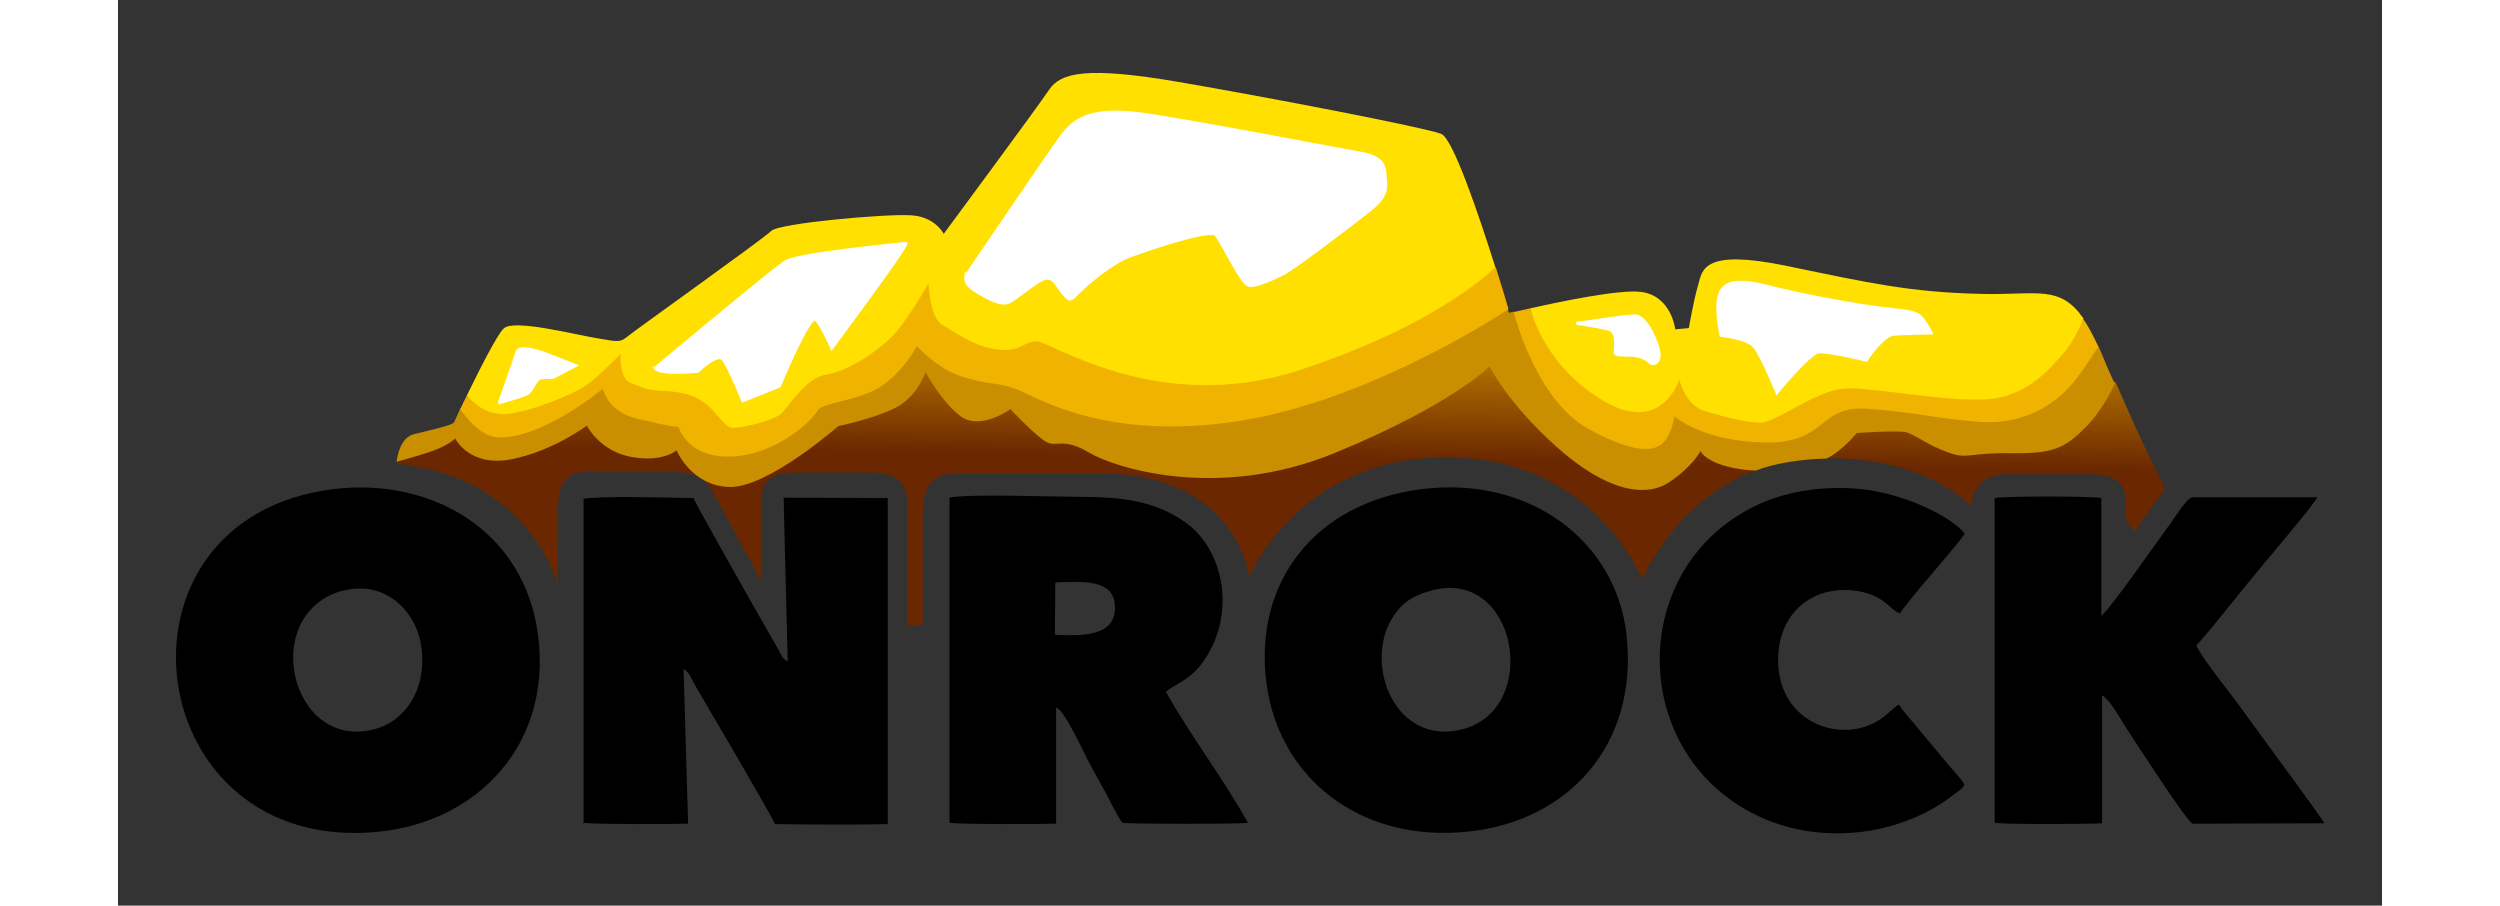 <svg xmlns="http://www.w3.org/2000/svg" xmlns:xlink="http://www.w3.org/1999/xlink" width="196" height="71" viewBox="0 0 5500 2200" xml:space="preserve" style="shape-rendering:geometricPrecision;text-rendering:geometricPrecision;image-rendering:optimizeQuality;fill-rule:evenodd;clip-rule:evenodd"><rect x="0" y="0" width="5500" height="2200" fill="#333333" stroke="none"/><defs><linearGradient id="id0" x1="2825.96" x2="2822.73" y1="893.315" y2="1112.13" gradientUnits="userSpaceOnUse"><stop offset="0" style="stop-color:#ac6c00"/><stop offset="1" style="stop-color:#6b2700"/></linearGradient></defs><g id="Layer_x0020_1"><path style="fill:url(#id0)" d="M1917 1518l38 0c0,0 0,-214 0,-269 0,-56 14,-99 83,-99 69,0 17,0 349,0 332,0 361,252 361,252 0,0 118,-291 479,-291 361,0 475,296 475,296 80,-157 216,-294 455,-294 241,0 347,118 347,118 0,0 0,11 0,-11 0,-21 21,-68 81,-68 60,0 137,0 212,0 75,0 80,45 80,63 0,18 0,45 0,45l20 32 76 -105c0,0 -47,-89 -119,-256 -8,-18 -151,-18 -160,-38 -87,-203 -58,-61 -233,-65 -175,-3 -129,-65 -332,-107 -203,-42 -205,9 -215,45 -10,36 -75,158 -75,158l-33 3c0,0 -10,-82 -84,-91 -75,-9 -321,14 -321,14 0,0 -171,-185 -215,-200 -43,-16 -416,-88 -638,-126 -222,-38 -286,-23 -314,19 -28,42 -221,112 -221,112 0,0 -21,-42 -80,-45 -59,-3 -274,48 -293,67 -19,19 -278,207 -299,225 -21,17 -132,24 -184,16 -52,-9 -163,-89 -187,-65 -24,24 -36,174 -40,183 -12,30 -238,-23 -252,83 0,3 -1,6 -1,8 327,31 392,297 392,297 0,0 0,-128 0,-184 0,-56 10,-95 78,-95 68,0 68,0 167,0 99,0 114,18 132,52 18,34 116,213 116,213 0,0 0,-154 0,-190 0,-36 10,-72 82,-72 73,0 103,0 172,0 69,0 101,15 101,78 0,63 0,291 0,291z"/><path style="fill:#c98f00" d="M677 1121c2,-18 11,-58 41,-66 38,-10 95,-21 99,-30 1,-2 6,-13 13,-29 27,-57 163,38 182,19 24,-24 74,-109 126,-100 52,9 94,12 115,-5 21,-17 327,-235 346,-254 19,-19 280,-42 339,-38 59,3 80,45 80,45 0,0 228,-308 256,-350 28,-42 92,-57 314,-19 222,38 256,319 299,334 40,14 444,86 489,123 2,6 3,9 3,9 0,0 4,-1 11,-3 52,60 171,84 236,92 75,9 157,53 157,53l33 -3c0,0 94,-73 105,-109 10,-36 12,-87 215,-45 203,42 17,174 193,177 165,3 265,-40 482,-81 5,11 10,22 15,35 8,20 17,39 25,57 -15,30 -37,69 -66,100 -56,57 -82,69 -186,68 -104,-2 -104,16 -153,-2 -49,-17 -80,-43 -102,-49 -23,-5 -120,2 -120,2 0,0 -19,23 -38,38 -7,6 -18,15 -35,24 -58,1 -126,11 -172,29 -35,0 -113,-12 -135,-47 0,0 -16,35 -75,75 -59,40 -156,21 -276,-87 -120,-108 -161,-194 -161,-194 0,0 -89,92 -375,210 -286,118 -537,36 -599,-1 -62,-37 -77,-12 -102,-25 -25,-13 -88,-80 -88,-80 0,0 -76,55 -124,15 -49,-40 -82,-105 -82,-105 0,0 -20,59 -72,86 -52,27 -140,45 -140,45 0,0 -172,151 -265,148 -93,-3 -128,-89 -128,-89 0,0 -33,30 -110,16 -77,-14 -108,-76 -108,-76 0,0 -84,63 -185,82 -101,19 -135,-51 -135,-51 0,0 -10,12 -43,26 -22,9 -70,23 -100,31z"/><path style="fill:#f0b300" d="M830 997c5,-10 10,-22 17,-35 93,2 156,-33 172,-49 24,-24 170,-69 222,-60 52,9 6,40 27,22 21,-17 352,-177 371,-196 19,-19 241,-65 300,-62 59,3 71,-21 71,-21 0,0 102,-32 130,-74 28,-42 92,-57 314,-19 222,38 595,110 638,126 29,10 46,28 255,20 15,47 26,85 31,102 0,0 -326,219 -650,271 -325,52 -494,-56 -544,-76 -50,-19 -66,-10 -130,-30 -64,-19 -113,-75 -113,-75 0,0 -30,57 -83,95 -54,38 -148,41 -159,62 -10,21 -97,106 -207,111 -109,5 -130,-71 -130,-71 0,0 -28,-3 -101,-21 -73,-17 -83,-73 -83,-73 0,0 -42,35 -90,63 -49,28 -114,60 -169,55 -34,-3 -67,-39 -87,-67zm2561 -239c9,-2 23,-5 40,-9 93,50 223,21 276,27 75,9 84,91 84,91l33 -3c0,0 12,-69 23,-106 10,-36 12,-87 215,-45 203,42 299,64 474,68 137,3 156,115 239,-5 12,17 23,39 36,66 -25,39 -50,75 -66,93 -43,50 -119,97 -220,90 -102,-7 -158,-24 -277,-32 -119,-8 -94,84 -247,82 -154,-3 -220,-64 -220,-64 0,0 -4,34 -21,57 -16,23 -55,46 -186,-25 -131,-71 -183,-284 -183,-284z"/><path style="fill:#000" d="M3169 1188c-260,32 -411,225 -379,472 29,224 222,389 492,360 241,-26 411,-210 383,-475 -24,-228 -232,-389 -496,-357zm-2644 0c-578,70 -474,896 113,832 237,-26 415,-212 383,-473 -32,-262 -264,-387 -496,-359zm607 811c34,4 206,3 253,2l-11 -376c15,9 17,21 31,45 28,48 182,309 191,332 73,1 204,2 274,0l0 -792 -253 -1 10 398c-11,-7 -12,-8 -19,-22 -6,-10 -9,-17 -14,-25 -29,-50 -185,-325 -196,-350 -48,-1 -232,-6 -267,2l0 789zm889 0c34,4 210,3 258,2l0 -282c20,3 72,120 82,137 13,24 25,46 39,71 11,20 27,55 40,72 34,3 271,3 305,0 -60,-108 -139,-211 -199,-318 13,-15 55,-26 87,-69 86,-116 55,-276 -40,-343 -71,-51 -151,-62 -255,-62 -61,0 -274,-8 -318,2l0 789zm2539 0c31,4 224,3 260,1l0 -311c19,11 45,58 57,77 23,35 150,232 163,235l320 -1c-15,-25 -130,-180 -156,-216 -27,-37 -50,-70 -78,-106 -19,-25 -67,-86 -77,-110 27,-28 114,-139 146,-177 26,-32 134,-158 148,-183l-304 0c-14,3 -42,49 -56,68 -30,40 -147,209 -165,220l0 -286c-20,-5 -237,-5 -259,0l0 789zm-75 -94c-9,-16 -27,-33 -40,-49l-80 -96c-12,-14 -30,-34 -38,-48 -17,7 -34,35 -76,51 -94,35 -216,-22 -218,-156 -2,-131 103,-196 212,-167 49,13 62,43 84,50 15,-26 143,-170 157,-193 -5,-8 0,-2 -8,-10 -49,-46 -139,-80 -205,-93 -95,-18 -198,-7 -278,27 -335,145 -332,623 4,768 149,64 338,40 465,-62 13,-10 16,-10 22,-22zm-1296 -470c-50,14 -74,34 -95,69 -67,114 10,308 171,268 194,-49 134,-396 -76,-337zm-2644 0c-203,57 -127,388 76,337 80,-20 132,-103 115,-207 -14,-83 -90,-158 -192,-129zm1732 107c62,3 142,5 145,-62 3,-76 -81,-67 -145,-65l-1 127z"/><path style="fill:#ffe000" d="M847 962c30,-62 74,-149 90,-164 24,-24 177,16 229,24 52,9 54,10 75,-7 21,-17 327,-235 346,-254 19,-19 280,-42 339,-38 59,3 80,45 80,45 0,0 228,-308 256,-350 28,-42 92,-57 314,-19 222,38 595,110 638,126 29,10 92,198 132,324 0,0 -131,137 -475,250 -344,113 -607,-71 -640,-70 -33,1 -37,27 -95,20 -58,-7 -103,-43 -134,-60 -30,-17 -33,-101 -33,-101 0,0 -27,50 -69,107 -43,56 -132,109 -179,115 -47,6 -90,74 -108,93 -18,19 -90,34 -111,36 -21,3 -26,-8 -57,-42 -31,-34 -69,-45 -115,-47 -47,-2 -57,-9 -85,-20 -28,-11 -24,-70 -24,-70 0,0 -57,59 -88,79 -30,20 -146,68 -199,67 -53,-1 -85,-44 -85,-44zm2584 -213c76,-17 215,-46 268,-40 75,9 84,91 84,91l33 -3c0,0 12,-69 23,-106 10,-36 12,-87 215,-45 203,42 299,64 474,68 136,3 189,-23 247,60 -16,40 -36,69 -48,83 -23,26 -83,106 -186,113 -102,7 -283,-31 -349,-26 -66,5 -167,83 -201,83 -35,0 -87,-14 -135,-28 -49,-14 -63,-77 -63,-77 0,0 -43,139 -189,49 -146,-90 -172,-221 -172,-221z"/><path style="fill:#fff;stroke:#fff;stroke-width:6.945" d="M926 979c0,0 38,-106 43,-124 6,-18 56,-1 74,6 18,7 69,27 69,27 0,0 -48,25 -53,28 -5,3 -33,-2 -40,7 -7,8 -15,29 -26,34 -11,6 -68,22 -68,22z"/><path style="fill:#fff;stroke:#fff;stroke-width:6.945" d="M1305 894c0,0 285,-238 316,-258 31,-20 280,-43 293,-45 12,-3 -180,255 -180,255 0,0 -24,-56 -39,-70 -15,-14 -88,162 -88,162l-89 36c0,0 -33,-80 -47,-100 -14,-20 -62,28 -62,28 0,0 -92,10 -105,-8z"/><path style="fill:#fff;stroke:#fff;stroke-width:6.945" d="M2061 668c0,0 200,-295 231,-337 31,-42 73,-71 196,-54 123,17 493,89 531,95 38,7 57,19 59,50 2,31 10,50 -35,87 -45,36 -188,144 -212,156 -24,12 -68,33 -85,28 -17,-5 -64,-104 -78,-122 -14,-17 -160,33 -207,50 -47,17 -108,69 -127,89 -19,19 -21,23 -36,5 -16,-17 -24,-45 -47,-38 -23,7 -68,49 -87,57 -19,9 -50,-9 -76,-24 -26,-16 -31,-26 -28,-43z"/><path style="fill:#fff;stroke:#fff;stroke-width:6.945" d="M3546 785c4,0 109,-17 138,-18 30,-1 58,70 60,92 2,22 -14,30 -24,20 -10,-10 -30,-16 -48,-16 -18,-1 -35,2 -35,-7 0,-9 7,-50 -15,-56 -22,-6 -76,-14 -76,-14z"/><path style="fill:#fff;stroke:#fff;stroke-width:6.945" d="M3894 815c0,0 -12,-55 -6,-89 6,-34 29,-54 120,-30 91,23 219,46 279,53 60,7 84,7 98,27 14,20 20,33 20,33 0,0 -64,1 -91,3 -27,2 -67,63 -67,63 0,0 -91,-22 -115,-20 -23,2 -102,99 -102,99 0,0 -37,-91 -55,-112 -17,-21 -82,-27 -82,-27z"/></g></svg>